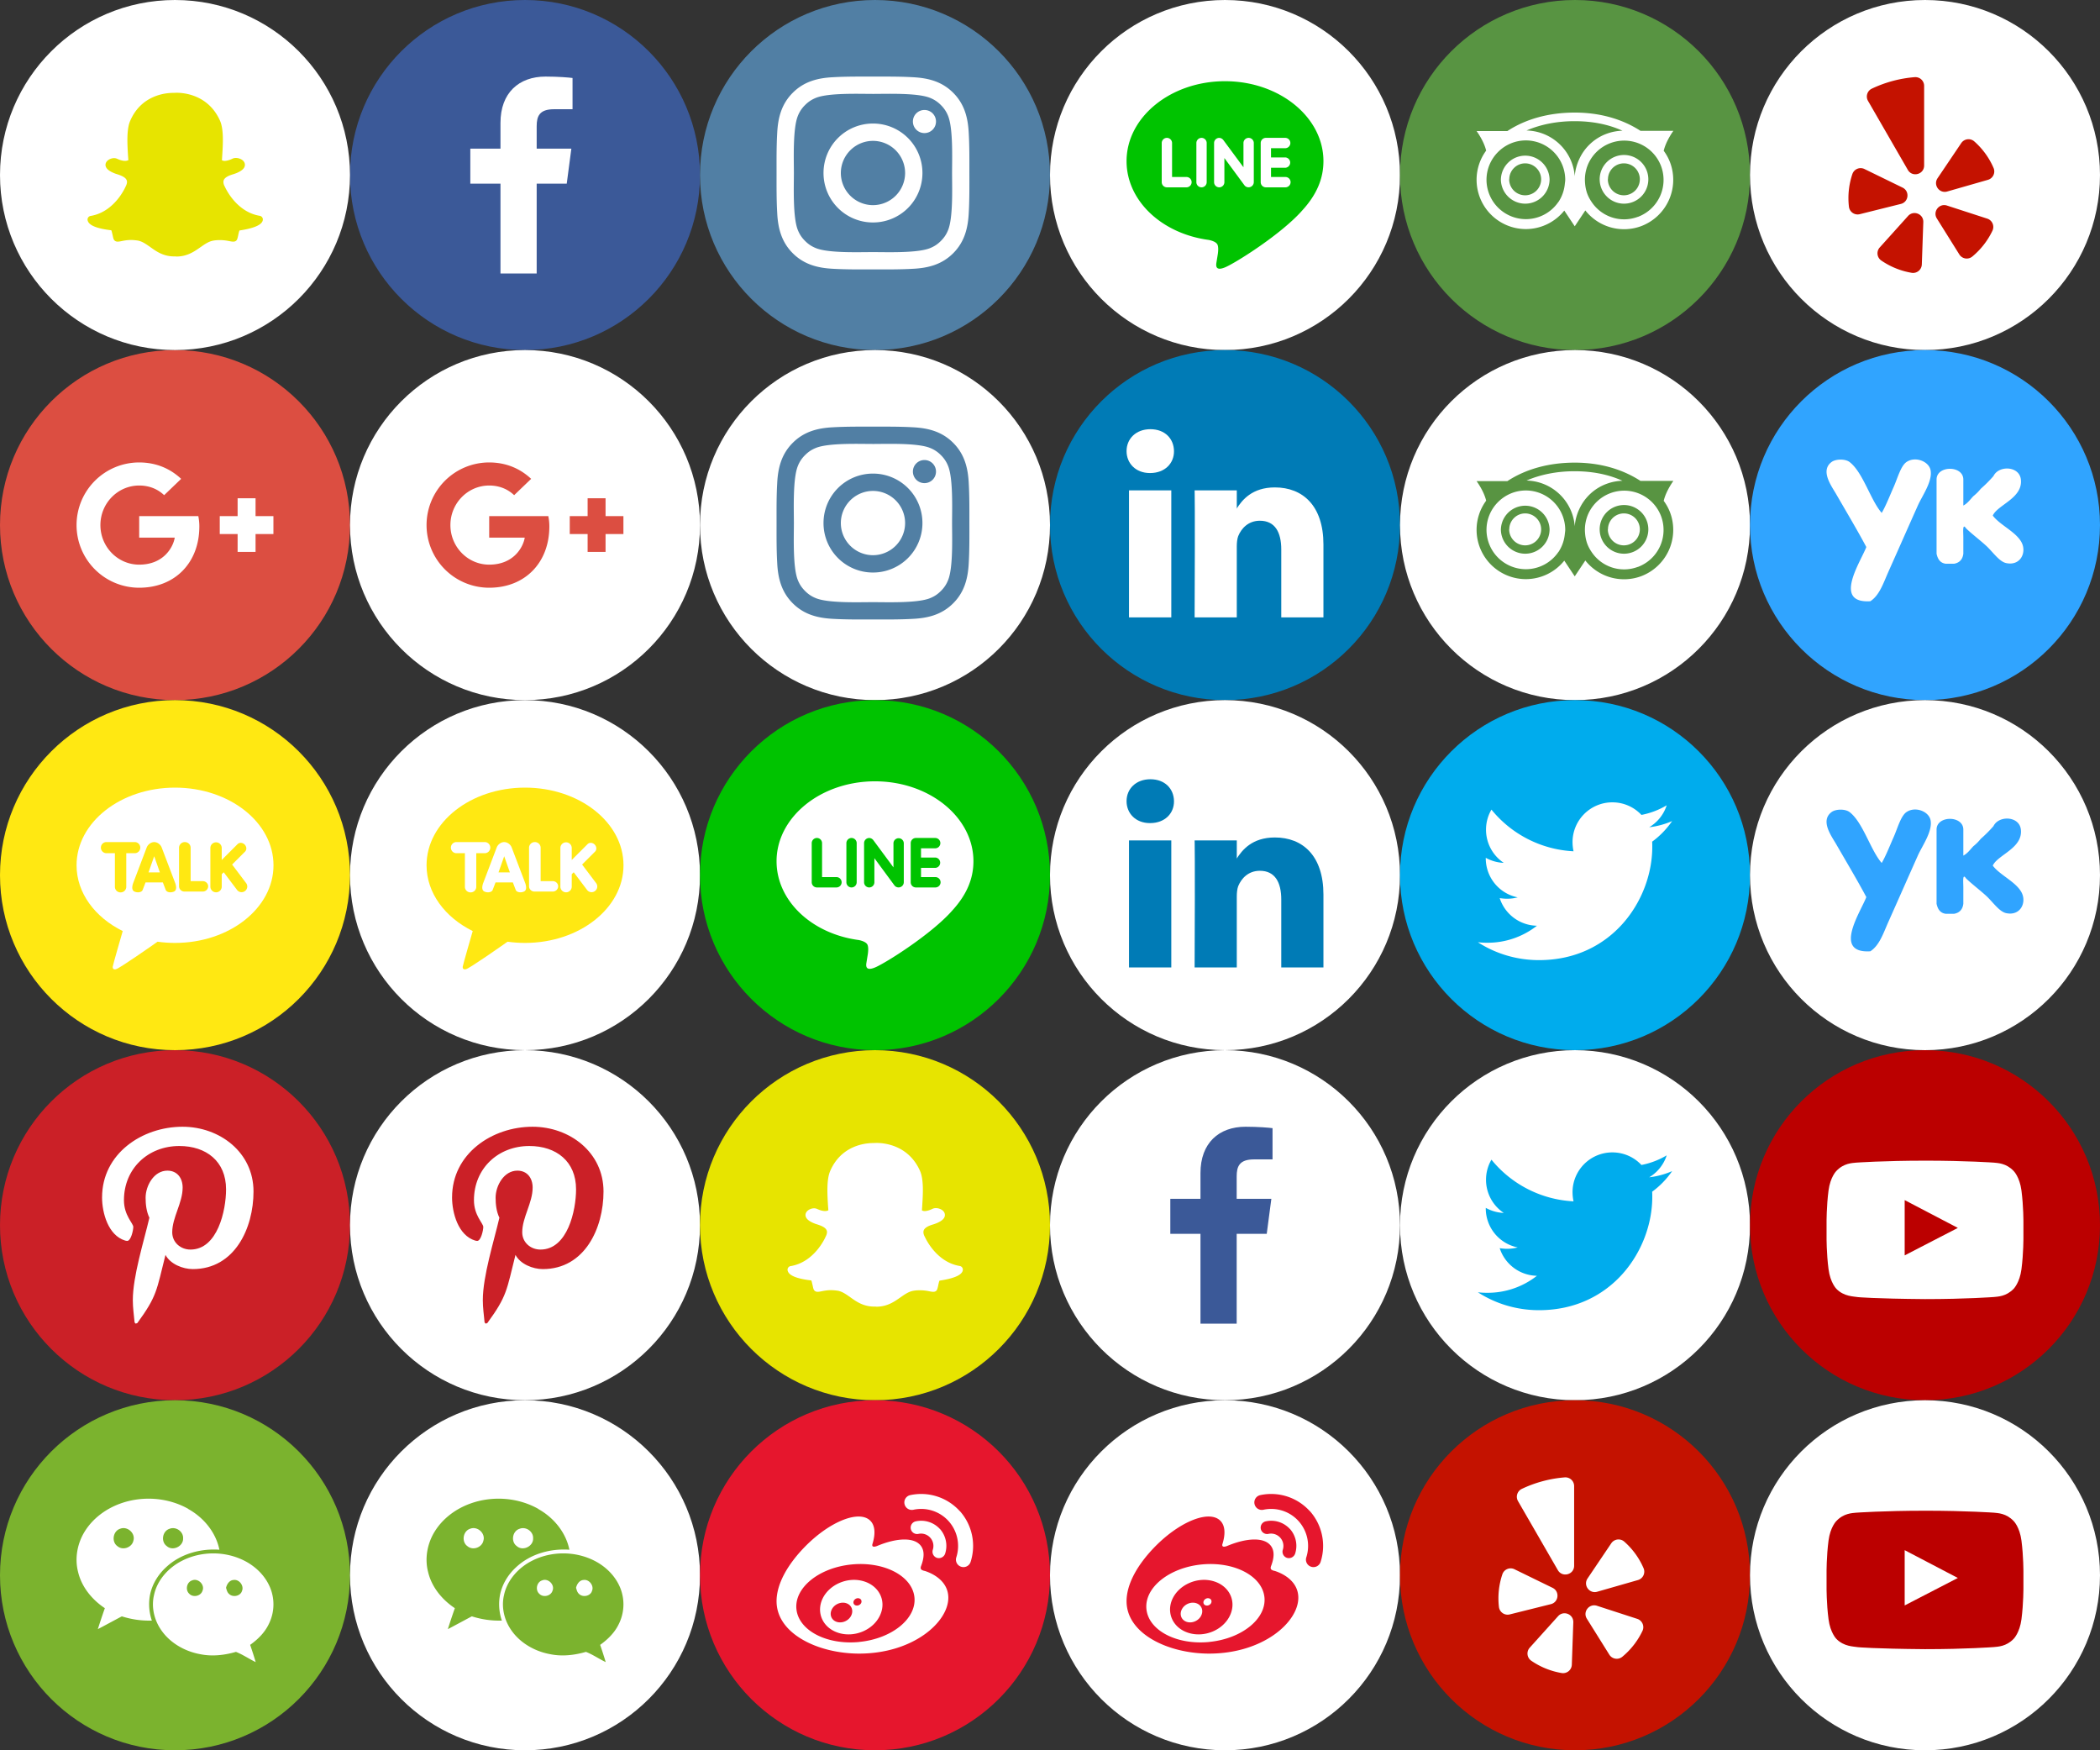 <?xml version="1.0" encoding="UTF-8"?>
<svg width="192" height="160" viewBox="0 0 192 160" xmlns="http://www.w3.org/2000/svg" xmlns:xlink="http://www.w3.org/1999/xlink"><rect x="0" y="0" width="192" height="160" fill="#333333" stroke="none"/><svg width="32" height="32" viewBox="0 0 32 32" id="FACEBOOK" x="32" xmlns="http://www.w3.org/2000/svg"><g fill="none" fill-rule="evenodd"><circle fill="#3B5998" cx="16" cy="16" r="16"/><path d="M20.346 7.13v2.855h-1.698c-1.331 0-1.58.639-1.58 1.558v2.045h3.17l-.422 3.202h-2.748V25h-3.31v-8.21H11v-3.202h2.758v-2.359C13.758 8.493 15.435 7 17.88 7c1.168 0 2.174.087 2.467.13h-.001z" fill="#FFF"/></g></svg><svg width="32" height="32" viewBox="0 0 32 32" id="FACEBOOK_hc" x="96" y="96" xmlns="http://www.w3.org/2000/svg"><g fill="none" fill-rule="evenodd"><circle fill="#FFF" cx="16" cy="16" r="16"/><path d="M20.346 7.13v2.855h-1.698c-1.331 0-1.58.639-1.58 1.558v2.045h3.17l-.422 3.202h-2.748V25h-3.31v-8.21H11v-3.202h2.758v-2.359C13.758 8.493 15.435 7 17.88 7c1.168 0 2.174.087 2.467.13h-.001z" fill="#3B5998"/></g></svg><svg width="32" height="32" viewBox="0 0 32 32" id="GOOGLEPLUS" y="32" xmlns="http://www.w3.org/2000/svg"><g fill="none" fill-rule="evenodd"><circle fill="#DC4E41" cx="16" cy="16" r="16"/><path d="M18.225 16.132c0 3.274-2.195 5.594-5.5 5.594A5.724 5.724 0 0 1 7 16a5.724 5.724 0 0 1 5.726-5.726c1.547 0 2.836.562 3.836 1.5l-1.555 1.492c-.422-.406-1.164-.883-2.28-.883-1.953 0-3.547 1.617-3.547 3.616 0 2 1.593 3.617 3.546 3.617 2.266 0 3.117-1.633 3.25-2.468h-3.25v-1.969h5.406c.055.289.094.578.094.953zm6.773-.953v1.64h-1.633v1.633h-1.64V16.82h-1.633v-1.64h1.633v-1.633h1.64v1.633h1.633z" fill="#FFF"/></g></svg><svg width="32" height="32" viewBox="0 0 32 32" id="GOOGLEPLUS_hc" x="32" y="32" xmlns="http://www.w3.org/2000/svg"><g fill="none" fill-rule="evenodd"><circle fill="#FFF" cx="16" cy="16" r="16"/><path d="M18.225 16.132c0 3.274-2.195 5.594-5.5 5.594A5.724 5.724 0 0 1 7 16a5.724 5.724 0 0 1 5.726-5.726c1.547 0 2.836.562 3.836 1.5l-1.555 1.492c-.422-.406-1.164-.883-2.28-.883-1.953 0-3.547 1.617-3.547 3.616 0 2 1.593 3.617 3.546 3.617 2.266 0 3.117-1.633 3.25-2.468h-3.25v-1.969h5.406c.055.289.094.578.094.953zm6.773-.953v1.64h-1.633v1.633h-1.64V16.82h-1.633v-1.64h1.633v-1.633h1.64v1.633h1.633z" fill="#DC4E41"/></g></svg><svg width="32" height="32" viewBox="0 0 32 32" id="INSTAGRAM" x="64" xmlns="http://www.w3.org/2000/svg"><g fill="none" fill-rule="evenodd"><circle fill="#517FA4" cx="16" cy="16" r="16"/><path d="M18.753 15.815a2.944 2.944 0 0 0-2.938-2.938 2.944 2.944 0 0 0-2.938 2.938 2.944 2.944 0 0 0 2.938 2.938 2.944 2.944 0 0 0 2.938-2.938zm1.584 0a4.516 4.516 0 0 1-4.522 4.522 4.516 4.516 0 0 1-4.522-4.522 4.516 4.516 0 0 1 4.522-4.522 4.516 4.516 0 0 1 4.522 4.522zm1.24-4.706c0 .586-.47 1.056-1.056 1.056a1.054 1.054 0 0 1-1.055-1.056c0-.584.47-1.055 1.055-1.055s1.056.47 1.056 1.055zm-5.762-2.525c-1.286 0-4.04-.104-5.2.355-.401.161-.7.356-1.01.666a2.81 2.81 0 0 0-.665 1.01c-.46 1.16-.356 3.914-.356 5.2 0 1.285-.103 4.04.356 5.199.16.401.356.7.666 1.01.31.31.608.505 1.01.665 1.159.46 3.913.356 5.199.356s4.04.103 5.2-.356c.401-.16.7-.355 1.01-.665.31-.31.505-.609.665-1.01.46-1.16.356-3.914.356-5.2 0-1.285.103-4.04-.356-5.2a2.82 2.82 0 0 0-.666-1.01 2.81 2.81 0 0 0-1.01-.665c-1.159-.459-3.913-.355-5.199-.355zm8.815 7.231c0 1.216.012 2.422-.057 3.638-.07 1.412-.39 2.663-1.423 3.696-1.033 1.033-2.284 1.355-3.696 1.423-1.216.069-2.422.057-3.638.057-1.217 0-2.422.012-3.639-.057-1.412-.07-2.663-.39-3.695-1.423-1.033-1.033-1.355-2.284-1.423-3.696C6.989 18.237 7 17.031 7 15.815c0-1.216-.011-2.422.058-3.638.069-1.412.39-2.663 1.423-3.696 1.032-1.033 2.283-1.355 3.695-1.423 1.217-.069 2.422-.057 3.639-.057 1.216 0 2.422-.012 3.638.057 1.412.07 2.663.39 3.696 1.423 1.033 1.033 1.354 2.284 1.423 3.696.069 1.216.057 2.422.057 3.638z" fill="#FFF"/></g></svg><svg width="32" height="32" viewBox="0 0 32 32" id="INSTAGRAM_hc" x="64" y="32" xmlns="http://www.w3.org/2000/svg"><g fill="none" fill-rule="evenodd"><circle fill="#FFF" cx="16" cy="16" r="16"/><path d="M18.753 15.815a2.944 2.944 0 0 0-2.938-2.938 2.944 2.944 0 0 0-2.938 2.938 2.944 2.944 0 0 0 2.938 2.938 2.944 2.944 0 0 0 2.938-2.938zm1.584 0a4.516 4.516 0 0 1-4.522 4.522 4.516 4.516 0 0 1-4.522-4.522 4.516 4.516 0 0 1 4.522-4.522 4.516 4.516 0 0 1 4.522 4.522zm1.24-4.706c0 .586-.47 1.056-1.056 1.056a1.054 1.054 0 0 1-1.055-1.056c0-.584.47-1.055 1.055-1.055s1.056.47 1.056 1.055zm-5.762-2.525c-1.286 0-4.04-.104-5.2.355-.401.161-.7.356-1.01.666a2.81 2.81 0 0 0-.665 1.01c-.46 1.16-.356 3.914-.356 5.2 0 1.285-.103 4.04.356 5.199.16.401.356.7.666 1.01.31.31.608.505 1.01.665 1.159.46 3.913.356 5.199.356s4.04.103 5.2-.356c.401-.16.7-.355 1.01-.665.31-.31.505-.609.665-1.01.46-1.16.356-3.914.356-5.2 0-1.285.103-4.04-.356-5.2a2.82 2.82 0 0 0-.666-1.01 2.81 2.81 0 0 0-1.01-.665c-1.159-.459-3.913-.355-5.199-.355zm8.815 7.231c0 1.216.012 2.422-.057 3.638-.07 1.412-.39 2.663-1.423 3.696-1.033 1.033-2.284 1.355-3.696 1.423-1.216.069-2.422.057-3.638.057-1.217 0-2.422.012-3.639-.057-1.412-.07-2.663-.39-3.695-1.423-1.033-1.033-1.355-2.284-1.423-3.696C6.989 18.237 7 17.031 7 15.815c0-1.216-.011-2.422.058-3.638.069-1.412.39-2.663 1.423-3.696 1.032-1.033 2.283-1.355 3.695-1.423 1.217-.069 2.422-.057 3.639-.057 1.216 0 2.422-.012 3.638.057 1.412.07 2.663.39 3.696 1.423 1.033 1.033 1.354 2.284 1.423 3.696.069 1.216.057 2.422.057 3.638z" fill="#517FA4"/></g></svg><svg width="32" height="32" viewBox="0 0 32 32" id="KAKAOTALK" y="64" xmlns="http://www.w3.org/2000/svg"><g fill="none" fill-rule="evenodd"><circle fill="#FFE812" cx="16" cy="16" r="16"/><g fill-rule="nonzero"><path d="M16.003 8C11.03 8 7 11.178 7 15.098c0 2.535 1.685 4.758 4.22 6.014-.138.476-.886 3.06-.916 3.263 0 0-.018.152.08.21.1.059.216.013.216.013.283-.04 3.284-2.147 3.804-2.513.518.073 1.053.111 1.599.111 4.971 0 9.002-3.178 9.002-7.098S20.975 8 16.003 8z" fill="#FFF"/><path d="M11.025 17.576a.509.509 0 0 1-.52-.496v-3.086h-.81a.51.51 0 0 1 0-1.017h2.66a.51.51 0 0 1 0 1.017h-.81v3.086a.509.509 0 0 1-.52.496zm4.555-.006c-.217 0-.383-.089-.433-.23l-.257-.673h-1.584l-.257.673c-.05.141-.215.23-.432.23a.792.792 0 0 1-.33-.072c-.143-.066-.281-.248-.123-.738l1.242-3.27c.088-.249.353-.505.692-.513.339.008.605.264.692.514l1.242 3.268c.158.491.02.673-.122.739a.794.794 0 0 1-.33.071zm-.963-1.823l-.519-1.474-.519 1.474h1.038zm2.251 1.753a.488.488 0 0 1-.498-.476v-3.527c0-.287.238-.52.53-.52.293 0 .53.233.53.52v3.051h1.104c.275 0 .498.214.498.476a.488.488 0 0 1-.498.476h-1.666zm2.886.07a.52.52 0 0 1-.52-.52v-3.553a.52.52 0 0 1 1.039 0v1.116l1.449-1.449a.403.403 0 0 1 .288-.116c.13 0 .26.056.358.154.09.09.145.208.152.33a.405.405 0 0 1-.114.315l-1.184 1.184 1.278 1.693a.515.515 0 0 1-.101.728.515.515 0 0 1-.727-.102l-1.219-1.614-.18.18v1.134a.52.52 0 0 1-.52.52z" fill="#FFE812"/></g></g></svg><svg width="32" height="32" viewBox="0 0 32 32" id="KAKAOTALK_hc" x="32" y="64" xmlns="http://www.w3.org/2000/svg"><g fill="none" fill-rule="evenodd"><circle fill="#FFF" cx="16" cy="16" r="16"/><g fill-rule="nonzero"><path d="M16.003 8C11.03 8 7 11.178 7 15.098c0 2.535 1.685 4.758 4.22 6.014-.138.476-.886 3.06-.916 3.263 0 0-.018.152.08.21.1.059.216.013.216.013.283-.04 3.284-2.147 3.804-2.513.518.073 1.053.111 1.599.111 4.971 0 9.002-3.178 9.002-7.098S20.975 8 16.003 8z" fill="#FFE812"/><path d="M11.025 17.576a.509.509 0 0 1-.52-.496v-3.086h-.81a.51.51 0 0 1 0-1.017h2.66a.51.51 0 0 1 0 1.017h-.81v3.086a.509.509 0 0 1-.52.496zm4.555-.006c-.217 0-.383-.089-.433-.23l-.257-.673h-1.584l-.257.673c-.05.141-.215.23-.432.23a.792.792 0 0 1-.33-.072c-.143-.066-.281-.248-.123-.738l1.242-3.27c.088-.249.353-.505.692-.513.339.008.605.264.692.514l1.242 3.268c.158.491.02.673-.122.739a.794.794 0 0 1-.33.071zm-.963-1.823l-.519-1.474-.519 1.474h1.038zm2.251 1.753a.488.488 0 0 1-.498-.476v-3.527c0-.287.238-.52.53-.52.293 0 .53.233.53.52v3.051h1.104c.275 0 .498.214.498.476a.488.488 0 0 1-.498.476h-1.666zm2.886.07a.52.52 0 0 1-.52-.52v-3.553a.52.52 0 0 1 1.039 0v1.116l1.449-1.449a.403.403 0 0 1 .288-.116c.13 0 .26.056.358.154.09.09.145.208.152.33a.405.405 0 0 1-.114.315l-1.184 1.184 1.278 1.693a.515.515 0 0 1-.101.728.515.515 0 0 1-.727-.102l-1.219-1.614-.18.18v1.134a.52.52 0 0 1-.52.52z" fill="#FFF"/></g></g></svg><svg width="32" height="32" viewBox="0 0 32 32" id="LINE" x="64" y="64" xmlns="http://www.w3.org/2000/svg"><g fill="none" fill-rule="evenodd"><circle fill="#00C300" cx="16" cy="16" r="16"/><path d="M21.524 14.391a.474.474 0 0 1 0 .945h-1.316v.844h1.316a.472.472 0 1 1 0 .945h-1.789a.473.473 0 0 1-.47-.473v-3.577c0-.259.211-.473.472-.473h1.789a.473.473 0 0 1-.002.945h-1.317v.844h1.317zm-2.892 2.261a.474.474 0 0 1-.473.47.465.465 0 0 1-.383-.187l-1.832-2.487v2.205c0 .258-.21.472-.473.472a.472.472 0 0 1-.469-.472v-3.578a.47.47 0 0 1 .468-.471c.146 0 .281.078.371.19l1.847 2.497v-2.216a.473.473 0 0 1 .945 0v3.578zm-4.306 0a.474.474 0 0 1-.472.473.473.473 0 0 1-.47-.473v-3.577c0-.259.21-.473.472-.473.259 0 .47.214.47.473v3.577zm-1.85.473h-1.788a.475.475 0 0 1-.473-.473v-3.577c0-.259.214-.473.473-.473.26 0 .472.214.472.473v3.105h1.317a.472.472 0 1 1 0 .945zM25 14.729c0-4.028-4.039-7.306-9-7.306s-9 3.278-9 7.306c0 3.609 3.202 6.633 7.526 7.205.293.063.692.194.793.444.09.225.06.573.03.81l-.124.765c-.034.225-.18.888.787.483.968-.405 5.187-3.06 7.077-5.23C24.38 17.788 25 16.337 25 14.728z" fill="#FFF"/></g></svg><svg width="32" height="32" viewBox="0 0 32 32" id="LINE_hc" x="96" xmlns="http://www.w3.org/2000/svg"><g fill="none" fill-rule="evenodd"><circle fill="#FFF" cx="16" cy="16" r="16"/><path d="M21.524 14.391a.474.474 0 0 1 0 .945h-1.316v.844h1.316a.472.472 0 1 1 0 .945h-1.789a.473.473 0 0 1-.47-.473v-3.577c0-.259.211-.473.472-.473h1.789a.473.473 0 0 1-.002.945h-1.317v.844h1.317zm-2.892 2.261a.474.474 0 0 1-.473.47.465.465 0 0 1-.383-.187l-1.832-2.487v2.204c0 .26-.21.473-.473.473a.472.472 0 0 1-.469-.473v-3.577a.47.47 0 0 1 .468-.471c.146 0 .281.078.371.19l1.847 2.497v-2.216c0-.259.211-.473.472-.473.259 0 .473.214.473.473v3.578zm-4.306 0a.474.474 0 0 1-.473.473.473.473 0 0 1-.47-.473v-3.577c0-.259.212-.473.473-.473.258 0 .47.214.47.473v3.578zm-1.85.473h-1.788a.475.475 0 0 1-.473-.473v-3.577c0-.259.214-.473.473-.473.26 0 .472.214.472.473v3.105h1.316a.472.472 0 1 1 0 .945zM25 14.729c0-4.028-4.039-7.306-9-7.306s-9 3.278-9 7.306c0 3.609 3.202 6.633 7.526 7.205.293.063.692.194.793.444.09.225.06.573.03.81l-.124.765c-.034.225-.18.888.787.483.968-.405 5.187-3.06 7.077-5.23C24.38 17.788 25 16.336 25 14.728z" fill="#00C300"/></g></svg><svg width="32" height="32" viewBox="0 0 32 32" id="LINKEDIN" x="96" y="32" xmlns="http://www.w3.org/2000/svg"><g fill="none" fill-rule="evenodd"><circle fill="#007BB6" cx="16" cy="16" r="16"/><path d="M11.09 12.824v11.613H7.223V12.824h3.867zm.246-3.586c.012 1.113-.832 2.004-2.18 2.004h-.023c-1.3 0-2.133-.891-2.133-2.004 0-1.137.867-2.004 2.18-2.004 1.324 0 2.144.867 2.156 2.004zM25 17.781v6.656h-3.856v-6.21c0-1.559-.562-2.625-1.957-2.625-1.066 0-1.699.714-1.98 1.406-.094.258-.13.598-.13.95v6.48h-3.855c.047-10.523 0-11.613 0-11.613h3.856v1.688h-.024c.504-.797 1.419-1.957 3.504-1.957 2.544 0 4.442 1.664 4.442 5.227v-.002z" fill="#FFF"/></g></svg><svg width="32" height="32" viewBox="0 0 32 32" id="LINKEDIN_hc" x="96" y="64" xmlns="http://www.w3.org/2000/svg"><g fill="none" fill-rule="evenodd"><circle fill="#FFF" cx="16" cy="16" r="16"/><path d="M11.09 12.824v11.613H7.223V12.824h3.867zm.246-3.586c.012 1.113-.832 2.004-2.18 2.004h-.023c-1.3 0-2.133-.891-2.133-2.004 0-1.137.867-2.004 2.18-2.004 1.324 0 2.144.867 2.156 2.004zM25 17.781v6.656h-3.856v-6.21c0-1.559-.562-2.625-1.957-2.625-1.066 0-1.699.714-1.98 1.406-.094.258-.13.598-.13.95v6.48h-3.855c.047-10.523 0-11.613 0-11.613h3.856v1.688h-.024c.504-.797 1.419-1.957 3.504-1.957 2.544 0 4.442 1.664 4.442 5.227v-.002z" fill="#007BB6"/></g></svg><svg width="32" height="32" viewBox="0 0 32 32" id="PINTEREST" y="96" xmlns="http://www.w3.org/2000/svg"><g fill="none" fill-rule="evenodd"><circle fill="#CB2027" cx="16" cy="16" r="16"/><path d="M9.332 13.458C9.332 9.466 12.988 7 16.688 7c3.397 0 6.49 2.337 6.49 5.917 0 3.364-1.72 7.096-5.55 7.096-.908 0-2.055-.454-2.498-1.298-.822 3.256-.757 3.743-2.574 6.231l-.152.054-.098-.108c-.065-.681-.162-1.352-.162-2.034 0-2.206 1.017-5.398 1.515-7.54-.27-.552-.346-1.223-.346-1.828 0-1.093.757-2.477 1.99-2.477.91 0 1.396.692 1.396 1.546 0 1.406-.952 2.727-.952 4.089 0 .93.768 1.58 1.666 1.58 2.488 0 3.256-3.592 3.256-5.507 0-2.563-1.817-3.96-4.273-3.96-2.856 0-5.063 2.056-5.063 4.955 0 1.396.854 2.11.854 2.445 0 .28-.205 1.276-.562 1.276-.054 0-.13-.021-.184-.032-1.547-.466-2.11-2.531-2.11-3.949l.001.002z" fill="#FFF"/></g></svg><svg width="32" height="32" viewBox="0 0 32 32" id="PINTEREST_hc" x="32" y="96" xmlns="http://www.w3.org/2000/svg"><g fill="none" fill-rule="evenodd"><circle fill="#FFF" cx="16" cy="16" r="16"/><path d="M9.332 13.458C9.332 9.466 12.988 7 16.688 7c3.397 0 6.49 2.337 6.49 5.917 0 3.364-1.72 7.096-5.55 7.096-.908 0-2.055-.454-2.498-1.298-.822 3.256-.757 3.743-2.574 6.231l-.152.054-.098-.108c-.065-.681-.162-1.352-.162-2.034 0-2.206 1.017-5.398 1.515-7.54-.27-.552-.346-1.223-.346-1.828 0-1.093.757-2.477 1.99-2.477.91 0 1.396.692 1.396 1.546 0 1.406-.952 2.727-.952 4.089 0 .93.768 1.58 1.666 1.58 2.488 0 3.256-3.592 3.256-5.507 0-2.563-1.817-3.96-4.273-3.96-2.856 0-5.063 2.056-5.063 4.955 0 1.396.854 2.11.854 2.445 0 .28-.205 1.276-.562 1.276-.054 0-.13-.021-.184-.032-1.547-.466-2.11-2.531-2.11-3.949l.001.002z" fill="#CB2027"/></g></svg><svg width="32" height="32" viewBox="0 0 32 32" id="SNAPCHAT" x="64" y="96" xmlns="http://www.w3.org/2000/svg"><g fill="none" fill-rule="evenodd"><circle fill="#E7E400" cx="16" cy="16" r="16"/><path d="M16.155 8.48c.662 0 2.903.185 3.96 2.552.354.797.27 2.15.2 3.237l-.002.04c-.008.12-.015.23-.02.34.05.03.135.06.268.06.2-.01.44-.08.69-.2.11-.06.23-.07.31-.07.12 0 .24.02.34.06.3.1.49.32.49.56.01.3-.26.56-.81.78-.06.02-.14.05-.23.08-.3.09-.76.24-.89.54-.06.15-.04.35.08.58l.01.01c.04.09 1.02 2.32 3.2 2.68.17.03.29.18.28.34 0 .05-.01.1-.03.15-.16.38-.85.66-2.1.85-.04.06-.08.25-.11.38-.02.12-.05.24-.09.37-.05.18-.18.27-.37.27h-.02c-.09 0-.21-.02-.36-.05-.24-.05-.51-.09-.85-.09-.2 0-.4.01-.61.05-.4.07-.75.31-1.15.59-.57.4-1.22.86-2.2.86-.04 0-.08-.01-.12-.01h-.1c-.98 0-1.62-.45-2.19-.86-.4-.28-.74-.52-1.14-.59-.21-.03-.42-.05-.62-.05-.36 0-.64.06-.85.1-.14.03-.26.05-.36.05-.25 0-.35-.15-.39-.28-.04-.13-.06-.26-.09-.38s-.07-.33-.11-.38C8.89 20.9 8.2 20.62 8.04 20.23a.413.413 0 0 1-.036-.15.332.332 0 0 1 .28-.34c2.18-.36 3.16-2.59 3.2-2.684l.01-.02c.12-.23.15-.43.08-.58-.13-.29-.59-.44-.89-.54-.08-.02-.16-.05-.23-.08-.74-.29-.84-.62-.8-.85.06-.32.45-.53.78-.53.097 0 .18.02.256.05.28.13.527.2.737.2a.63.63 0 0 0 .31-.07l-.03-.38c-.065-1.086-.15-2.438.205-3.23C12.94 8.67 15.175 8.49 15.835 8.49l.28-.01h.04z" fill="#FFF"/></g></svg><svg width="32" height="32" viewBox="0 0 32 32" id="SNAPCHAT_hc" xmlns="http://www.w3.org/2000/svg"><g fill="none" fill-rule="evenodd"><circle fill="#FFF" cx="16" cy="16" r="16"/><path d="M16.155 8.48c.662 0 2.903.185 3.96 2.552.354.797.27 2.15.2 3.237l-.002.04c-.008.12-.015.23-.02.34.05.03.135.06.268.06.2-.01.44-.08.69-.2.11-.06.23-.07.31-.07.12 0 .24.02.34.06.3.1.49.32.49.56.01.3-.26.56-.81.78-.06.02-.14.05-.23.08-.3.09-.76.24-.89.54-.06.15-.04.35.08.58l.01.01c.04.09 1.02 2.32 3.2 2.68.17.03.29.18.28.34 0 .05-.01.1-.03.15-.16.38-.85.66-2.1.85-.04.06-.08.25-.11.38-.02.12-.05.24-.09.37-.05.18-.18.27-.37.27h-.02c-.09 0-.21-.02-.36-.05-.24-.05-.51-.09-.85-.09-.2 0-.4.01-.61.05-.4.07-.75.31-1.15.59-.57.4-1.22.86-2.2.86-.04 0-.08-.01-.12-.01h-.1c-.98 0-1.62-.45-2.19-.86-.4-.28-.74-.52-1.14-.59-.21-.03-.42-.05-.62-.05-.36 0-.64.06-.85.1-.14.03-.26.05-.36.05-.25 0-.35-.15-.39-.28-.04-.13-.06-.26-.09-.38s-.07-.33-.11-.38C8.89 20.9 8.2 20.62 8.04 20.23a.413.413 0 0 1-.036-.15.332.332 0 0 1 .28-.34c2.18-.36 3.16-2.59 3.2-2.684l.01-.02c.12-.23.15-.43.08-.58-.13-.29-.59-.44-.89-.54-.08-.02-.16-.05-.23-.08-.74-.29-.84-.62-.8-.85.06-.32.45-.53.78-.53.097 0 .18.02.256.05.28.13.527.2.737.2a.63.63 0 0 0 .31-.07l-.03-.38c-.065-1.086-.15-2.438.205-3.23C12.94 8.67 15.175 8.49 15.835 8.49l.28-.01h.04z" fill="#E7E400"/></g></svg><svg width="32" height="32" viewBox="0 0 32 32" id="TRIPADVISOR" x="128" xmlns="http://www.w3.org/2000/svg"><g fill="none" fill-rule="evenodd"><circle fill="#589442" cx="16" cy="16" r="16"/><path d="M24.115 13.771c.21-.905.88-1.811.88-1.811h-3.008c-1.687-1.091-3.735-1.669-6.007-1.669-2.355 0-4.482.585-6.16 1.688H7s.664.889.877 1.789a4.5 4.5 0 0 0-.875 2.667 4.511 4.511 0 0 0 4.508 4.506 4.51 4.51 0 0 0 3.51-1.691l.956 1.436.968-1.45a4.51 4.51 0 0 0 5.096 1.44 4.527 4.527 0 0 0 2.666-5.795 4.415 4.415 0 0 0-.607-1.113l.016.003zm-2.377 6.052a3.566 3.566 0 0 1-4.244-1.4 3.484 3.484 0 0 1-.377-.728 3.59 3.59 0 0 1-.193-.911 3.59 3.59 0 0 1 .303-1.84 3.604 3.604 0 0 1 6.649.259 3.607 3.607 0 0 1-2.126 4.622l-.012-.002zm-7.25-1.374a3.6 3.6 0 0 1-2.979 1.584 3.605 3.605 0 0 1-3.6-3.597c0-1.98 1.617-3.6 3.6-3.6a3.606 3.606 0 0 1 3.598 3.6c0 .124-.023.236-.036.36a3.6 3.6 0 0 1-.583 1.665v-.012zM9.223 16.39a2.23 2.23 0 0 0 2.227 2.228 2.228 2.228 0 0 0 2.226-2.228 2.227 2.227 0 0 0-4.452 0h-.001zm9.034 0c0 1.23.996 2.228 2.225 2.228a2.225 2.225 0 1 0-2.227-2.227l.002-.001zm-8.266 0c0-.803.653-1.457 1.452-1.457.798 0 1.462.655 1.462 1.457a1.462 1.462 0 1 1-2.925 0h.011zm9.023 0a1.457 1.457 0 0 1 2.914 0 1.462 1.462 0 1 1-2.925 0h.01zm-3.038-5.312c1.62 0 3.083.292 4.365.872a4.49 4.49 0 0 0-1.428.27 4.424 4.424 0 0 0-2.532 2.343 4.445 4.445 0 0 0-.405 1.55 4.518 4.518 0 0 0-4.41-4.184c1.283-.55 2.768-.851 4.377-.851h.033z" fill="#FFF"/></g></svg><svg width="32" height="32" viewBox="0 0 32 32" id="TRIPADVISOR_hc" x="128" y="32" xmlns="http://www.w3.org/2000/svg"><g fill="none" fill-rule="evenodd"><circle fill="#FFF" cx="16" cy="16" r="16"/><path d="M24.115 13.771c.21-.905.88-1.811.88-1.811h-3.008c-1.687-1.092-3.735-1.669-6.007-1.669-2.355 0-4.482.585-6.16 1.688H7s.664.889.878 1.789a4.5 4.5 0 0 0-.876 2.667 4.511 4.511 0 0 0 4.508 4.506 4.51 4.51 0 0 0 3.51-1.691l.956 1.436.968-1.45a4.51 4.51 0 0 0 5.096 1.44 4.527 4.527 0 0 0 2.666-5.795 4.415 4.415 0 0 0-.607-1.113l.016.003zm-2.377 6.052a3.566 3.566 0 0 1-4.244-1.4 3.484 3.484 0 0 1-.377-.728 3.59 3.59 0 0 1-.193-.911 3.59 3.59 0 0 1 .303-1.84 3.604 3.604 0 0 1 6.649.259 3.607 3.607 0 0 1-2.126 4.622l-.012-.002zm-7.25-1.374a3.6 3.6 0 0 1-2.979 1.584 3.605 3.605 0 0 1-3.6-3.597c0-1.98 1.617-3.6 3.6-3.6a3.606 3.606 0 0 1 3.598 3.6c0 .124-.023.236-.036.36a3.6 3.6 0 0 1-.583 1.665v-.012zM9.223 16.39a2.23 2.23 0 0 0 2.227 2.227 2.228 2.228 0 0 0 2.226-2.227 2.227 2.227 0 0 0-4.452 0h-.001zm9.034 0c0 1.23.996 2.227 2.225 2.227a2.225 2.225 0 1 0-2.227-2.227h.002zm-8.266 0c0-.803.653-1.457 1.452-1.457.798 0 1.462.655 1.462 1.457a1.462 1.462 0 1 1-2.925 0h.011zm9.023 0a1.457 1.457 0 0 1 2.914 0 1.462 1.462 0 1 1-2.925 0h.01zm-3.038-5.312c1.62 0 3.083.292 4.365.872a4.49 4.49 0 0 0-1.428.27 4.424 4.424 0 0 0-2.532 2.343 4.445 4.445 0 0 0-.405 1.55 4.518 4.518 0 0 0-4.41-4.184c1.283-.55 2.768-.851 4.377-.851h.033z" fill="#589442"/></g></svg><svg width="32" height="32" viewBox="0 0 32 32" id="TWITTER" x="128" y="64" xmlns="http://www.w3.org/2000/svg"><g fill="none" fill-rule="evenodd"><circle fill="#00ACED" cx="16" cy="16" r="16"/><path d="M24.879 11.059a7.825 7.825 0 0 1-1.825 1.881c.011.158.011.316.011.473 0 4.812-3.662 10.356-10.355 10.356-2.062 0-3.978-.598-5.589-1.635.293.034.575.046.88.046a7.293 7.293 0 0 0 4.518-1.555 3.646 3.646 0 0 1-3.403-2.524c.226.034.45.056.687.056.327 0 .653-.045.958-.124a3.64 3.64 0 0 1-2.919-3.572v-.045a3.68 3.68 0 0 0 1.645.462 3.637 3.637 0 0 1-1.622-3.03c0-.677.18-1.297.496-1.838a10.344 10.344 0 0 0 7.504 3.809 4.116 4.116 0 0 1-.09-.834 3.638 3.638 0 0 1 3.64-3.64 3.63 3.63 0 0 1 2.659 1.15 7.17 7.17 0 0 0 2.31-.88 3.629 3.629 0 0 1-1.6 2.006 7.297 7.297 0 0 0 2.095-.563z" fill="#FFF"/></g></svg><svg width="32" height="32" viewBox="0 0 32 32" id="TWITTER_hc" x="128" y="96" xmlns="http://www.w3.org/2000/svg"><g fill="none" fill-rule="evenodd"><circle fill="#FFF" cx="16" cy="16" r="16"/><path d="M24.879 11.059a7.825 7.825 0 0 1-1.825 1.881c.011.158.011.316.011.473 0 4.812-3.662 10.356-10.355 10.356-2.062 0-3.978-.598-5.589-1.635.293.034.575.046.88.046a7.293 7.293 0 0 0 4.518-1.555 3.646 3.646 0 0 1-3.403-2.524c.226.034.45.056.687.056.327 0 .653-.045.958-.124a3.64 3.64 0 0 1-2.919-3.572v-.045a3.68 3.68 0 0 0 1.645.462 3.637 3.637 0 0 1-1.622-3.03c0-.677.18-1.297.496-1.838a10.344 10.344 0 0 0 7.504 3.809 4.116 4.116 0 0 1-.09-.834 3.638 3.638 0 0 1 3.64-3.64c1.047 0 1.994.44 2.659 1.15a7.17 7.17 0 0 0 2.31-.88 3.629 3.629 0 0 1-1.6 2.006 7.297 7.297 0 0 0 2.095-.563z" fill="#00ACED"/></g></svg><svg width="32" height="32" viewBox="0 0 32 32" id="WECHAT" y="128" xmlns="http://www.w3.org/2000/svg"><g fill="none" fill-rule="evenodd"><circle fill="#7BB32E" cx="16" cy="16" r="16"/><path d="M24.654 17.03c-.456-1.035-1.318-1.856-2.317-2.362-1.766-.895-3.962-.89-5.722.022-1.224.628-2.244 1.753-2.534 3.122-.24 1.008-.025 2.093.51 2.97.795 1.322 2.232 2.166 3.726 2.436 1.084.22 2.203.09 3.255-.214.63.245 1.192.641 1.806.934a38.288 38.288 0 0 0-.507-1.575c.687-.489 1.309-1.096 1.683-1.859a4.033 4.033 0 0 0 .102-3.473h-.002zm-7.441-7.099c-1.871-1.053-4.202-1.211-6.215-.483-1.322.476-2.52 1.36-3.26 2.565-.67 1.088-.922 2.443-.598 3.687.324 1.38 1.283 2.537 2.446 3.31a59.771 59.771 0 0 0-.641 1.916c.731-.382 1.462-.782 2.194-1.17a8.155 8.155 0 0 0 2.745.388 4.623 4.623 0 0 1-.192-2.214c.17-1.028.732-1.969 1.497-2.666 1.293-1.21 3.127-1.721 4.87-1.598-.325-1.6-1.45-2.954-2.868-3.735h.022zm1.298 7.493c-.155.488-.866.636-1.21.263-.38-.344-.232-1.064.265-1.217.551-.233 1.187.403.945.954zm3.596.067c-.19.441-.855.543-1.18.203-.158-.143-.203-.358-.26-.548.08-.343.315-.7.698-.715.529-.074 1.001.579.731 1.06h.011zm-5.365-4.84c.006.72-.956 1.17-1.496.682-.56-.401-.402-1.378.257-1.58.588-.236 1.284.259 1.237.889l.002.01zm-4.545.183c-.128.627-.967.93-1.459.508-.57-.4-.41-1.395.259-1.597.655-.252 1.398.413 1.201 1.089z" fill="#FFF"/></g></svg><svg width="32" height="32" viewBox="0 0 32 32" id="WECHAT_hc" x="32" y="128" xmlns="http://www.w3.org/2000/svg"><g fill="none" fill-rule="evenodd"><circle fill="#FFF" cx="16" cy="16" r="16"/><path d="M24.654 17.03c-.456-1.035-1.318-1.856-2.317-2.362-1.766-.895-3.962-.89-5.722.022-1.224.628-2.244 1.753-2.534 3.122-.24 1.008-.025 2.093.51 2.97.795 1.322 2.232 2.166 3.726 2.436 1.084.22 2.203.09 3.255-.214.63.245 1.192.641 1.806.934a38.288 38.288 0 0 0-.507-1.575c.687-.489 1.309-1.096 1.683-1.859a4.033 4.033 0 0 0 .102-3.473h-.002zm-7.441-7.099c-1.871-1.053-4.202-1.211-6.215-.483-1.322.476-2.52 1.36-3.26 2.565-.67 1.088-.922 2.443-.598 3.687.324 1.38 1.283 2.537 2.446 3.31a59.771 59.771 0 0 0-.641 1.916c.731-.382 1.462-.782 2.194-1.17a8.155 8.155 0 0 0 2.745.388 4.623 4.623 0 0 1-.192-2.214c.17-1.028.732-1.969 1.497-2.666 1.293-1.21 3.127-1.721 4.87-1.598-.325-1.6-1.45-2.954-2.868-3.735h.022zm1.298 7.493c-.155.488-.866.636-1.21.263-.38-.344-.232-1.064.265-1.217.551-.233 1.187.403.945.954zm3.596.067c-.19.441-.855.543-1.18.203-.158-.143-.203-.358-.26-.548.08-.343.315-.7.698-.715.529-.074 1.001.579.731 1.06h.011zm-5.365-4.84c.006.72-.956 1.17-1.496.682-.56-.401-.402-1.378.257-1.58.588-.236 1.284.259 1.237.889l.002.01zm-4.545.183c-.128.627-.967.93-1.459.508-.57-.4-.41-1.395.259-1.597.655-.252 1.398.413 1.201 1.089z" fill="#7BB32E"/></g></svg><svg width="32" height="32" viewBox="0 0 32 32" id="WEIBO" x="64" y="128" xmlns="http://www.w3.org/2000/svg"><g fill="none" fill-rule="evenodd"><circle fill="#E6162D" cx="16" cy="16" r="16"/><path d="M14.56 22.099c-2.978.292-5.55-1.053-5.744-3.01-.194-1.954 2.065-3.78 5.046-4.075 2.98-.294 5.551 1.052 5.745 3.009.193 1.946-2.066 3.78-5.046 4.072l-.001.004zm-.784-2.325c-.288.462-.905.662-1.37.45-.458-.209-.593-.742-.304-1.192.283-.446.88-.645 1.342-.45.467.197.615.728.332 1.192zm.95-1.218c-.104.178-.335.263-.515.189-.178-.068-.234-.27-.133-.439.104-.169.327-.259.503-.18.18.068.237.27.135.45l.01-.02zm.133-2.036c-1.417-.37-3.02.337-3.637 1.586-.627 1.276-.02 2.689 1.412 3.152 1.485.48 3.233-.254 3.842-1.631.6-1.343-.15-2.728-1.617-3.107zm5.662-.916c-.258-.079-.427-.135-.303-.461.28-.732.315-1.35 0-1.8-.585-.833-2.183-.788-4.017-.023 0 0-.573.248-.427-.202.281-.912.236-1.665-.203-2.104-1-1.001-3.645.034-5.906 2.306C7.98 15.02 7 16.82 7 18.372c0 2.982 3.817 4.79 7.552 4.79 4.894 0 8.152-2.847 8.152-5.108 0-1.364-1.159-2.137-2.183-2.46v.01zm1.43-3.814a2.32 2.32 0 0 0-2.217-.72.588.588 0 0 0-.461.698.59.59 0 0 0 .697.45 1.13 1.13 0 0 1 1.316 1.451.59.59 0 0 0 .383.742.608.608 0 0 0 .742-.382 2.326 2.326 0 0 0-.483-2.273l.022.034zm1.81-1.642a4.762 4.762 0 0 0-4.533-1.474.682.682 0 0 0-.53.81.682.682 0 0 0 .81.529 3.373 3.373 0 0 1 3.218 1.035 3.399 3.399 0 0 1 .71 3.307.68.68 0 0 0 .438.866.685.685 0 0 0 .866-.438 4.784 4.784 0 0 0-1.001-4.67l.022.035z" fill="#FFF"/></g></svg><svg width="32" height="32" viewBox="0 0 32 32" id="WEIBO_hc" x="96" y="128" xmlns="http://www.w3.org/2000/svg"><g fill="none" fill-rule="evenodd"><circle fill="#FFF" cx="16" cy="16" r="16"/><path d="M14.56 22.099c-2.978.292-5.55-1.053-5.744-3.01-.194-1.954 2.065-3.78 5.046-4.075 2.98-.294 5.551 1.052 5.745 3.009.193 1.946-2.066 3.78-5.046 4.072l-.001.004zm-.784-2.325c-.288.461-.905.662-1.37.45-.458-.209-.593-.742-.304-1.192.283-.446.88-.645 1.342-.45.467.197.615.728.332 1.192zm.95-1.218c-.104.178-.335.263-.515.189-.178-.068-.234-.27-.133-.439.104-.169.327-.259.503-.18.18.068.237.27.135.45l.01-.02zm.133-2.036c-1.417-.37-3.02.337-3.637 1.586-.627 1.276-.02 2.689 1.412 3.152 1.485.48 3.233-.254 3.842-1.631.6-1.343-.15-2.728-1.617-3.107zm5.662-.916c-.258-.079-.427-.135-.303-.461.28-.732.315-1.35 0-1.8-.585-.833-2.183-.788-4.017-.023 0 0-.573.248-.427-.202.281-.912.236-1.665-.203-2.104-1-1.001-3.645.034-5.906 2.306C7.98 15.02 7 16.82 7 18.372c0 2.982 3.817 4.79 7.552 4.79 4.894 0 8.152-2.847 8.152-5.108 0-1.364-1.159-2.137-2.183-2.46v.01zm1.43-3.814a2.32 2.32 0 0 0-2.217-.72.588.588 0 0 0-.461.698.59.59 0 0 0 .697.45 1.13 1.13 0 0 1 1.316 1.451.59.59 0 0 0 .383.742.608.608 0 0 0 .742-.382 2.326 2.326 0 0 0-.483-2.273l.022.034zm1.81-1.642a4.762 4.762 0 0 0-4.533-1.474.682.682 0 0 0-.53.81.682.682 0 0 0 .81.529 3.373 3.373 0 0 1 3.218 1.035 3.399 3.399 0 0 1 .71 3.307.68.68 0 0 0 .438.866.685.685 0 0 0 .866-.438 4.784 4.784 0 0 0-1.001-4.67l.022.035z" fill="#E6162D"/></g></svg><svg width="32" height="32" viewBox="0 0 32 32" id="YELP" x="128" y="128" xmlns="http://www.w3.org/2000/svg"><g fill="none" fill-rule="evenodd"><circle fill="#C41200" cx="16" cy="16" r="16"/><path d="M10.466 15.451l3.483 1.699c.67.327.567 1.312-.156 1.492l-3.76.938a.8.8 0 0 1-.988-.687 6.874 6.874 0 0 1 .314-2.98.798.798 0 0 1 1.107-.462m1.395 7.17l2.592-2.879c.499-.554 1.418-.183 1.392.562l-.136 3.874a.8.8 0 0 1-.931.76 6.935 6.935 0 0 1-2.776-1.124.799.799 0 0 1-.141-1.193m6.147-3.831l3.685 1.197a.799.799 0 0 1 .474 1.103 6.939 6.939 0 0 1-1.842 2.362.8.8 0 0 1-1.187-.193l-2.054-3.287c-.395-.632.215-1.413.924-1.182m3.747-2.351l-3.725 1.068c-.717.205-1.299-.596-.882-1.214l2.167-3.213a.799.799 0 0 1 1.19-.154 6.875 6.875 0 0 1 1.762 2.424.8.8 0 0 1-.512 1.089M13.051 7.4c-.67.18-1.31.417-1.915.705a.798.798 0 0 0-.345 1.12l3.64 6.306c.409.707 1.49.417 1.49-.4v-7.28a.799.799 0 0 0-.859-.798 11.16 11.16 0 0 0-2.011.347" fill="#FFF"/></g></svg><svg width="32" height="32" viewBox="0 0 32 32" id="YELP_hc" x="160" xmlns="http://www.w3.org/2000/svg"><g fill="none" fill-rule="evenodd"><circle fill="#FFF" cx="16" cy="16" r="16"/><path d="M10.466 15.451l3.483 1.699c.67.327.567 1.312-.156 1.492l-3.76.938a.8.8 0 0 1-.988-.687 6.874 6.874 0 0 1 .314-2.98.798.798 0 0 1 1.107-.462m1.395 7.17l2.592-2.879c.499-.554 1.418-.183 1.392.562l-.136 3.874a.8.8 0 0 1-.931.76 6.935 6.935 0 0 1-2.776-1.124.799.799 0 0 1-.141-1.193m6.147-3.831l3.685 1.197a.799.799 0 0 1 .474 1.103 6.939 6.939 0 0 1-1.842 2.362.8.8 0 0 1-1.187-.193l-2.054-3.287c-.395-.632.215-1.413.924-1.182m3.747-2.351l-3.725 1.068c-.717.205-1.299-.596-.882-1.214l2.167-3.213a.799.799 0 0 1 1.19-.154 6.875 6.875 0 0 1 1.762 2.424.8.8 0 0 1-.512 1.089M13.051 7.4c-.67.18-1.31.417-1.915.705a.798.798 0 0 0-.345 1.12l3.64 6.306c.409.707 1.49.417 1.49-.4v-7.28a.799.799 0 0 0-.859-.798 11.16 11.16 0 0 0-2.011.347" fill="#C41200"/></g></svg><svg width="32" height="32" viewBox="0 0 32 32" id="YOUKU" x="160" y="32" xmlns="http://www.w3.org/2000/svg"><g fill="none" fill-rule="evenodd"><circle fill="#30A4FF" cx="16" cy="16" r="16"/><path d="M15.093 10c-.275 0-.55.074-.788.237-.522.361-.812 1.472-1.162 2.263-.386.87-.725 1.748-1.101 2.387-1.017-1.154-1.711-3.712-2.936-4.65-.395-.302-1.262-.293-1.652 0-1.056.795.003 2.2.428 2.937.932 1.616 1.965 3.346 2.753 4.832-.513 1.352-3.1 5.17.367 4.955.84-.542 1.195-1.67 1.651-2.692.934-2.09 1.727-3.895 2.692-6.055.401-.899 1.368-2.226 1.163-3.243-.115-.567-.763-.972-1.415-.971zm8.39.829c-.5.005-1.007.24-1.225.693-.362.413-.75.8-1.163 1.162a4.17 4.17 0 0 1-.673.672c-.29.303-.525.658-.917.858v-2.386c-.01-1.298-2.438-1.298-2.447 0v6.79c.106.485.326.855.856.917h.735c.503-.087.79-.392.856-.917V17.15c0-.51-.096-1.368.244-.857.499.488 1.2 1.013 1.836 1.59.61.556 1.193 1.453 1.835 1.59 1.313.282 1.893-.979 1.407-1.895-.514-.969-1.993-1.589-2.63-2.447.43-.984 2.766-1.588 2.568-3.303-.077-.678-.676-1.005-1.281-.999z" fill="#FFF" fill-rule="nonzero"/></g></svg><svg width="32" height="32" viewBox="0 0 32 32" id="YOUKU_hc" x="160" y="64" xmlns="http://www.w3.org/2000/svg"><g fill="none" fill-rule="evenodd"><circle fill="#FFF" cx="16" cy="16" r="16"/><path d="M15.093 10c-.275 0-.55.074-.788.237-.522.361-.812 1.472-1.162 2.263-.386.87-.725 1.748-1.101 2.387-1.017-1.154-1.711-3.712-2.936-4.65-.395-.302-1.262-.293-1.652 0-1.056.795.003 2.2.428 2.937.932 1.616 1.965 3.346 2.753 4.832-.513 1.352-3.1 5.17.367 4.955.84-.542 1.195-1.67 1.651-2.692.934-2.09 1.727-3.895 2.692-6.055.401-.899 1.368-2.226 1.163-3.243-.115-.567-.763-.972-1.415-.971zm8.39.829c-.5.005-1.007.24-1.225.693-.362.413-.75.8-1.163 1.162a4.17 4.17 0 0 1-.673.672c-.29.303-.525.658-.917.858v-2.386c-.01-1.298-2.438-1.298-2.447 0v6.79c.106.485.326.855.856.917h.735c.503-.087.79-.392.856-.917V17.15c0-.51-.096-1.368.244-.857.499.488 1.2 1.013 1.836 1.59.61.556 1.193 1.453 1.835 1.59 1.313.282 1.893-.979 1.407-1.895-.514-.969-1.993-1.589-2.63-2.447.43-.984 2.766-1.588 2.568-3.303-.077-.678-.676-1.005-1.281-.999z" fill="#30A4FF" fill-rule="nonzero"/></g></svg><svg width="32" height="32" viewBox="0 0 32 32" id="YOUTUBE" x="160" y="96" xmlns="http://www.w3.org/2000/svg"><g fill="none" fill-rule="evenodd"><circle fill="#B00" cx="16" cy="16" r="16"/><path d="M14.142 18.759l4.86-2.511-4.86-2.541v5.052zM16 10.1c3.787 0 6.298.18 6.298.18.352.041 1.125.041 1.808.765 0 0 .552.542.713 1.787.19 1.457.18 2.913.18 2.913v1.366s.01 1.457-.18 2.913c-.161 1.236-.713 1.788-.713 1.788-.683.713-1.457.713-1.808.753 0 0-2.51.191-6.298.191-4.68-.04-6.117-.18-6.117-.18-.402-.07-1.306-.05-1.99-.764 0 0-.552-.552-.712-1.788C6.99 18.567 7 17.111 7 17.111v-1.366s-.01-1.456.18-2.913c.161-1.245.714-1.787.714-1.787.682-.724 1.456-.724 1.807-.764 0 0 2.511-.18 6.298-.18H16z" fill="#FFF"/></g></svg><svg width="32" height="32" viewBox="0 0 32 32" id="YOUTUBE_hc" x="160" y="128" xmlns="http://www.w3.org/2000/svg"><g fill="none" fill-rule="evenodd"><circle fill="#FFF" cx="16" cy="16" r="16"/><path d="M14.142 18.759l4.86-2.511-4.86-2.541v5.052zM16 10.1c3.787 0 6.298.18 6.298.18.352.041 1.125.041 1.808.765 0 0 .552.542.713 1.787.19 1.457.18 2.913.18 2.913v1.366s.01 1.457-.18 2.913c-.161 1.236-.713 1.788-.713 1.788-.683.713-1.457.713-1.808.753 0 0-2.51.191-6.298.191-4.68-.04-6.117-.18-6.117-.18-.402-.07-1.306-.05-1.99-.764 0 0-.552-.552-.712-1.788C6.99 18.567 7 17.111 7 17.111v-1.366s-.01-1.456.18-2.913c.161-1.245.714-1.787.714-1.787.682-.724 1.456-.724 1.807-.764 0 0 2.511-.18 6.298-.18H16z" fill="#B00"/></g></svg></svg>